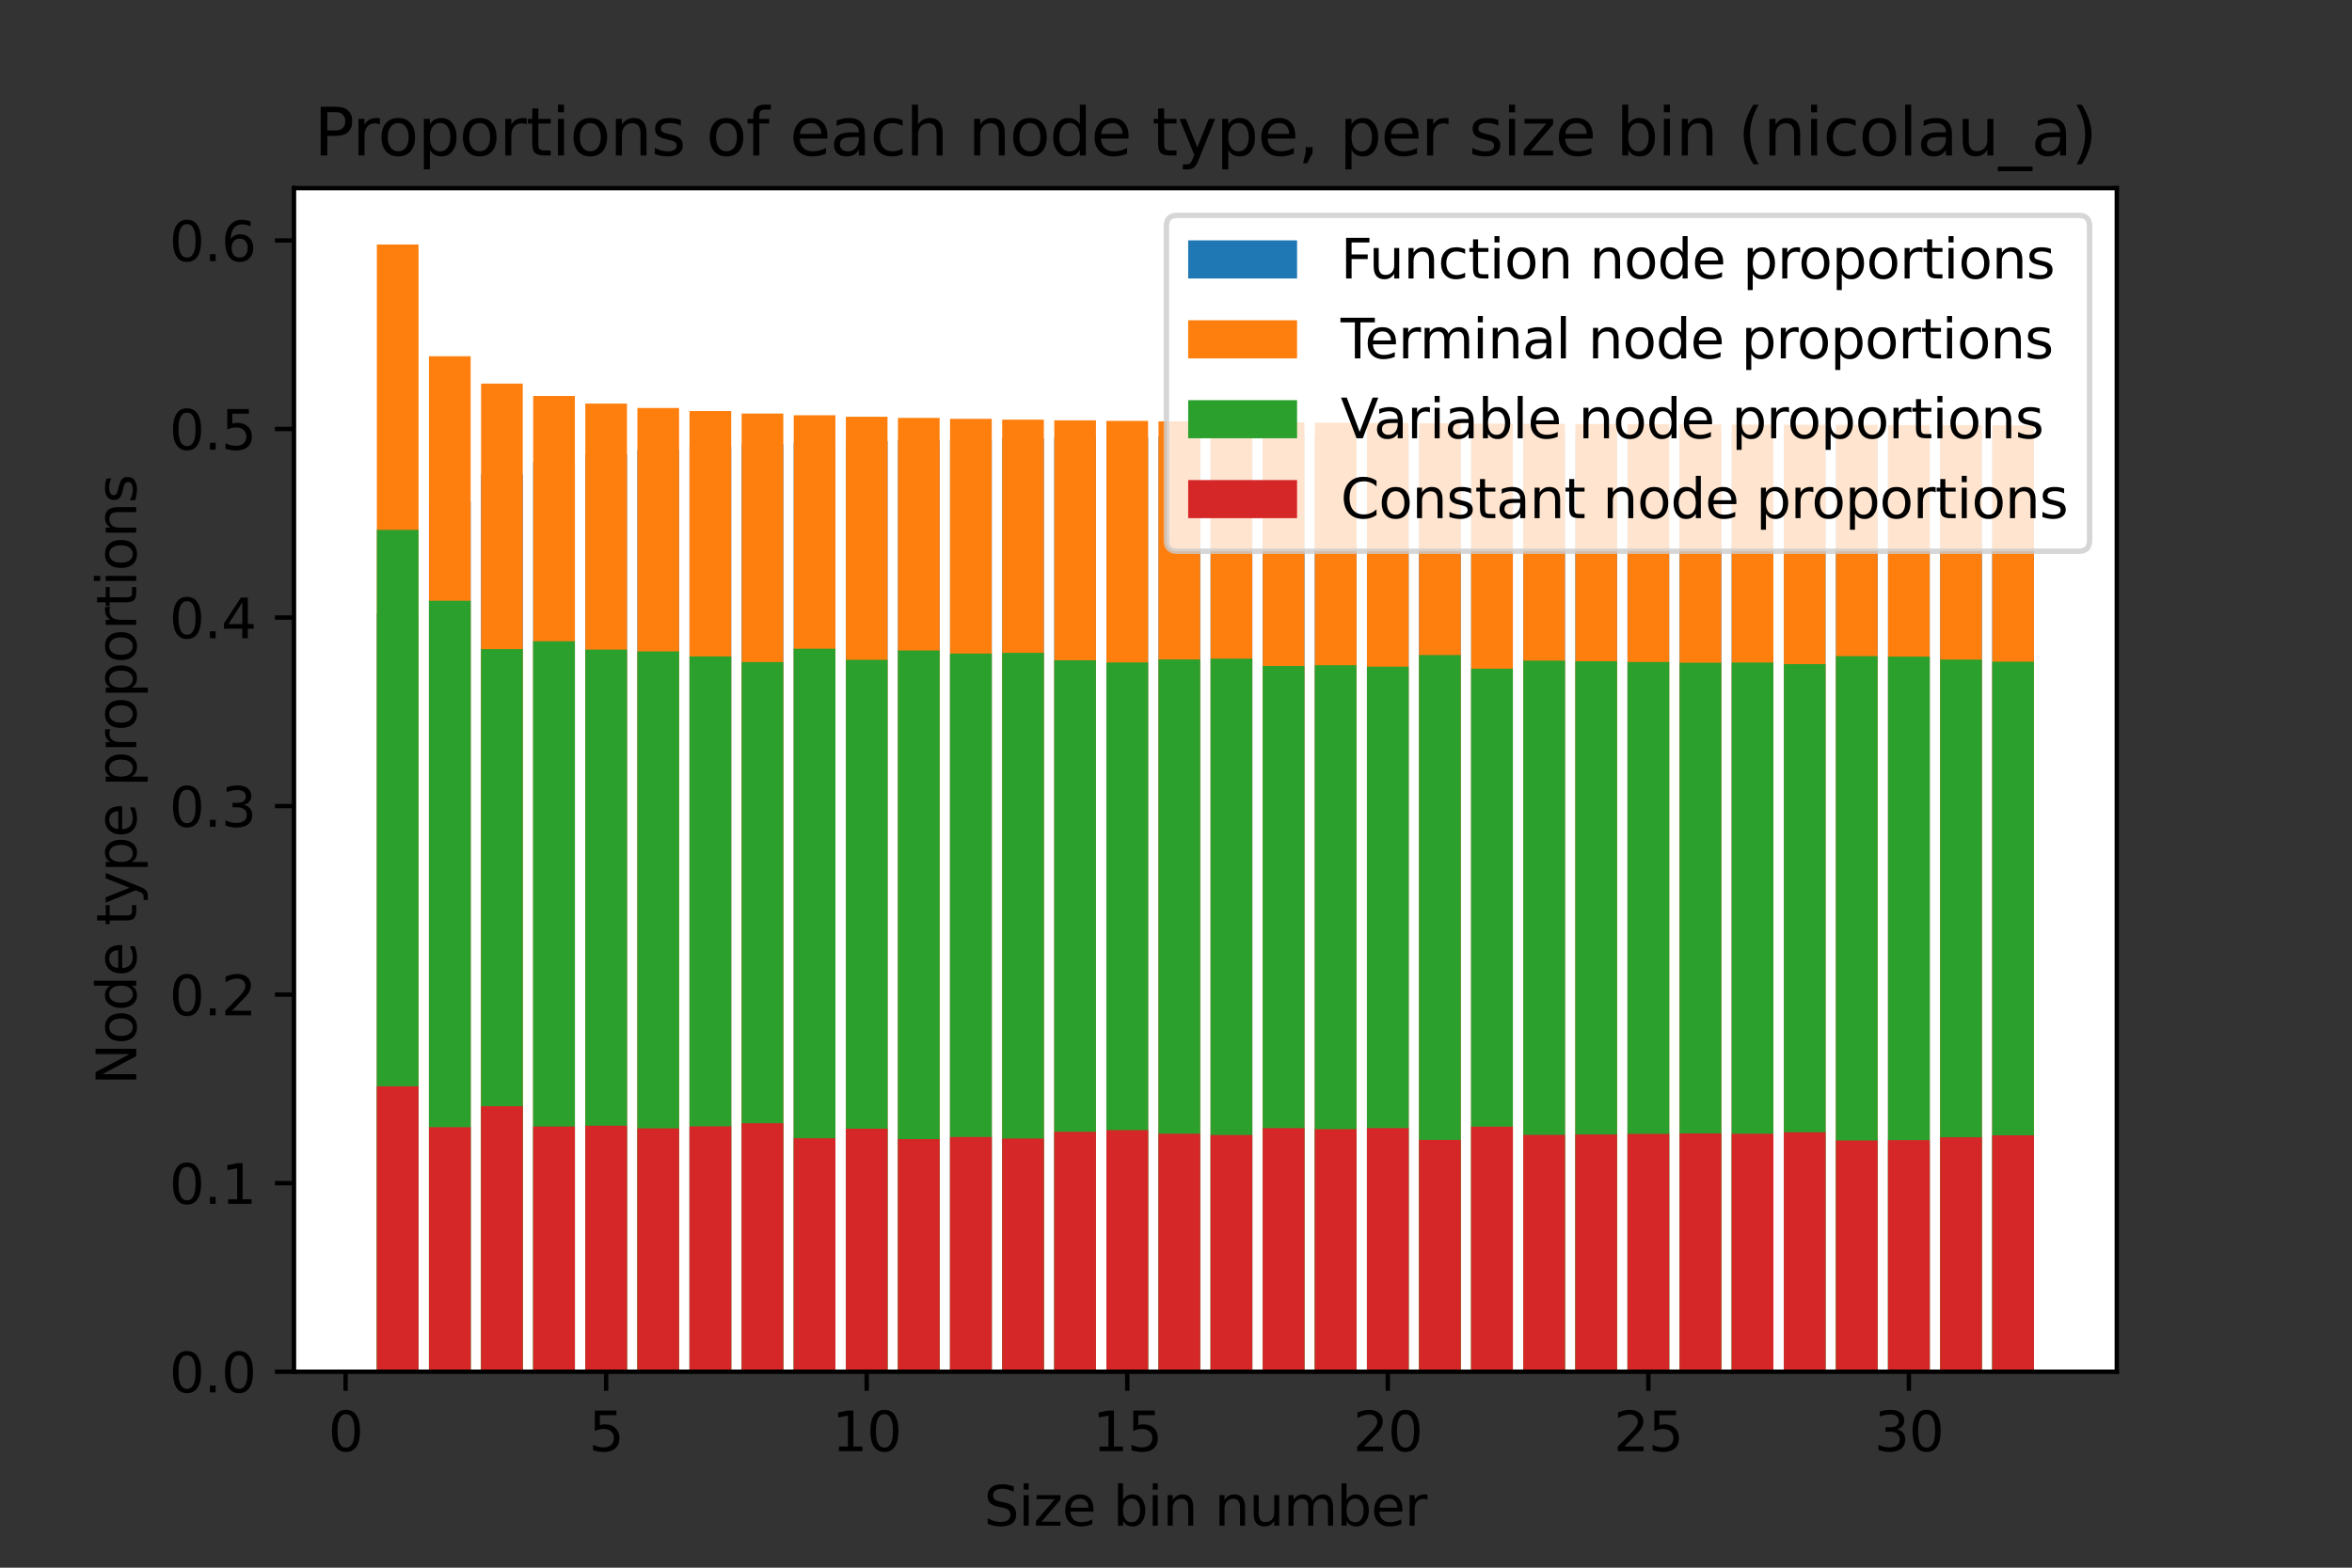 <?xml version="1.0" encoding="utf-8" standalone="no"?>
<!DOCTYPE svg PUBLIC "-//W3C//DTD SVG 1.1//EN"
  "http://www.w3.org/Graphics/SVG/1.1/DTD/svg11.dtd">
<svg xmlns:xlink="http://www.w3.org/1999/xlink" width="432pt" height="288pt" viewBox="0 0 432 288" xmlns="http://www.w3.org/2000/svg" version="1.1">
 <rect x="0" y="0" width="432" height="288" fill="#333333" stroke="none"/>
 <defs>
  <style type="text/css">*{stroke-linejoin: round; stroke-linecap: butt}</style>
 </defs>
 <g id="figure_1">
  <g id="patch_1">
   <path d="M 0 288 
L 432 288 
L 432 0 
L 0 0 
L 0 288 
z
" style="fill: none"/>
  </g>
  <g id="axes_1">
   <g id="patch_2">
    <path d="M 54 252 
L 388.8 252 
L 388.8 34.56 
L 54 34.56 
z
" style="fill: #ffffff"/>
   </g>
   <g id="patch_3">
    <path d="M 69.218 252 
L 76.875 252 
L 76.875 112.707 
L 69.218 112.707 
z
" clip-path="url(#p7bbdd2e90e)" style="fill: #1f77b4"/>
   </g>
   <g id="patch_4">
    <path d="M 78.789 252 
L 86.446 252 
L 86.446 92.181 
L 78.789 92.181 
z
" clip-path="url(#p7bbdd2e90e)" style="fill: #1f77b4"/>
   </g>
   <g id="patch_5">
    <path d="M 88.361 252 
L 96.017 252 
L 96.017 87.157 
L 88.361 87.157 
z
" clip-path="url(#p7bbdd2e90e)" style="fill: #1f77b4"/>
   </g>
   <g id="patch_6">
    <path d="M 97.932 252 
L 105.589 252 
L 105.589 84.868 
L 97.932 84.868 
z
" clip-path="url(#p7bbdd2e90e)" style="fill: #1f77b4"/>
   </g>
   <g id="patch_7">
    <path d="M 107.503 252 
L 115.16 252 
L 115.16 83.476 
L 107.503 83.476 
z
" clip-path="url(#p7bbdd2e90e)" style="fill: #1f77b4"/>
   </g>
   <g id="patch_8">
    <path d="M 117.074 252 
L 124.731 252 
L 124.731 82.667 
L 117.074 82.667 
z
" clip-path="url(#p7bbdd2e90e)" style="fill: #1f77b4"/>
   </g>
   <g id="patch_9">
    <path d="M 126.645 252 
L 134.302 252 
L 134.302 82.111 
L 126.645 82.111 
z
" clip-path="url(#p7bbdd2e90e)" style="fill: #1f77b4"/>
   </g>
   <g id="patch_10">
    <path d="M 136.216 252 
L 143.873 252 
L 143.873 81.648 
L 136.216 81.648 
z
" clip-path="url(#p7bbdd2e90e)" style="fill: #1f77b4"/>
   </g>
   <g id="patch_11">
    <path d="M 145.788 252 
L 153.445 252 
L 153.445 81.341 
L 145.788 81.341 
z
" clip-path="url(#p7bbdd2e90e)" style="fill: #1f77b4"/>
   </g>
   <g id="patch_12">
    <path d="M 155.359 252 
L 163.016 252 
L 163.016 81.064 
L 155.359 81.064 
z
" clip-path="url(#p7bbdd2e90e)" style="fill: #1f77b4"/>
   </g>
   <g id="patch_13">
    <path d="M 164.93 252 
L 172.587 252 
L 172.587 80.856 
L 164.93 80.856 
z
" clip-path="url(#p7bbdd2e90e)" style="fill: #1f77b4"/>
   </g>
   <g id="patch_14">
    <path d="M 174.501 252 
L 182.158 252 
L 182.158 80.679 
L 174.501 80.679 
z
" clip-path="url(#p7bbdd2e90e)" style="fill: #1f77b4"/>
   </g>
   <g id="patch_15">
    <path d="M 184.072 252 
L 191.729 252 
L 191.729 80.531 
L 184.072 80.531 
z
" clip-path="url(#p7bbdd2e90e)" style="fill: #1f77b4"/>
   </g>
   <g id="patch_16">
    <path d="M 193.644 252 
L 201.301 252 
L 201.301 80.405 
L 193.644 80.405 
z
" clip-path="url(#p7bbdd2e90e)" style="fill: #1f77b4"/>
   </g>
   <g id="patch_17">
    <path d="M 203.215 252 
L 210.872 252 
L 210.872 80.294 
L 203.215 80.294 
z
" clip-path="url(#p7bbdd2e90e)" style="fill: #1f77b4"/>
   </g>
   <g id="patch_18">
    <path d="M 212.786 252 
L 220.443 252 
L 220.443 80.202 
L 212.786 80.202 
z
" clip-path="url(#p7bbdd2e90e)" style="fill: #1f77b4"/>
   </g>
   <g id="patch_19">
    <path d="M 222.357 252 
L 230.014 252 
L 230.014 80.115 
L 222.357 80.115 
z
" clip-path="url(#p7bbdd2e90e)" style="fill: #1f77b4"/>
   </g>
   <g id="patch_20">
    <path d="M 231.928 252 
L 239.585 252 
L 239.585 80.04 
L 231.928 80.04 
z
" clip-path="url(#p7bbdd2e90e)" style="fill: #1f77b4"/>
   </g>
   <g id="patch_21">
    <path d="M 241.499 252 
L 249.156 252 
L 249.156 79.973 
L 241.499 79.973 
z
" clip-path="url(#p7bbdd2e90e)" style="fill: #1f77b4"/>
   </g>
   <g id="patch_22">
    <path d="M 251.071 252 
L 258.728 252 
L 258.728 79.914 
L 251.071 79.914 
z
" clip-path="url(#p7bbdd2e90e)" style="fill: #1f77b4"/>
   </g>
   <g id="patch_23">
    <path d="M 260.642 252 
L 268.299 252 
L 268.299 79.86 
L 260.642 79.86 
z
" clip-path="url(#p7bbdd2e90e)" style="fill: #1f77b4"/>
   </g>
   <g id="patch_24">
    <path d="M 270.213 252 
L 277.87 252 
L 277.87 79.811 
L 270.213 79.811 
z
" clip-path="url(#p7bbdd2e90e)" style="fill: #1f77b4"/>
   </g>
   <g id="patch_25">
    <path d="M 279.784 252 
L 287.441 252 
L 287.441 79.768 
L 279.784 79.768 
z
" clip-path="url(#p7bbdd2e90e)" style="fill: #1f77b4"/>
   </g>
   <g id="patch_26">
    <path d="M 289.355 252 
L 297.012 252 
L 297.012 79.727 
L 289.355 79.727 
z
" clip-path="url(#p7bbdd2e90e)" style="fill: #1f77b4"/>
   </g>
   <g id="patch_27">
    <path d="M 298.927 252 
L 306.584 252 
L 306.584 79.691 
L 298.927 79.691 
z
" clip-path="url(#p7bbdd2e90e)" style="fill: #1f77b4"/>
   </g>
   <g id="patch_28">
    <path d="M 308.498 252 
L 316.155 252 
L 316.155 79.657 
L 308.498 79.657 
z
" clip-path="url(#p7bbdd2e90e)" style="fill: #1f77b4"/>
   </g>
   <g id="patch_29">
    <path d="M 318.069 252 
L 325.726 252 
L 325.726 79.625 
L 318.069 79.625 
z
" clip-path="url(#p7bbdd2e90e)" style="fill: #1f77b4"/>
   </g>
   <g id="patch_30">
    <path d="M 327.64 252 
L 335.297 252 
L 335.297 79.595 
L 327.64 79.595 
z
" clip-path="url(#p7bbdd2e90e)" style="fill: #1f77b4"/>
   </g>
   <g id="patch_31">
    <path d="M 337.211 252 
L 344.868 252 
L 344.868 79.568 
L 337.211 79.568 
z
" clip-path="url(#p7bbdd2e90e)" style="fill: #1f77b4"/>
   </g>
   <g id="patch_32">
    <path d="M 346.783 252 
L 354.439 252 
L 354.439 79.541 
L 346.783 79.541 
z
" clip-path="url(#p7bbdd2e90e)" style="fill: #1f77b4"/>
   </g>
   <g id="patch_33">
    <path d="M 356.354 252 
L 364.011 252 
L 364.011 79.518 
L 356.354 79.518 
z
" clip-path="url(#p7bbdd2e90e)" style="fill: #1f77b4"/>
   </g>
   <g id="patch_34">
    <path d="M 365.925 252 
L 373.582 252 
L 373.582 79.497 
L 365.925 79.497 
z
" clip-path="url(#p7bbdd2e90e)" style="fill: #1f77b4"/>
   </g>
   <g id="patch_35">
    <path d="M 69.218 252 
L 76.875 252 
L 76.875 44.914 
L 69.218 44.914 
z
" clip-path="url(#p7bbdd2e90e)" style="fill: #ff7f0e"/>
   </g>
   <g id="patch_36">
    <path d="M 78.789 252 
L 86.446 252 
L 86.446 65.44 
L 78.789 65.44 
z
" clip-path="url(#p7bbdd2e90e)" style="fill: #ff7f0e"/>
   </g>
   <g id="patch_37">
    <path d="M 88.361 252 
L 96.017 252 
L 96.017 70.464 
L 88.361 70.464 
z
" clip-path="url(#p7bbdd2e90e)" style="fill: #ff7f0e"/>
   </g>
   <g id="patch_38">
    <path d="M 97.932 252 
L 105.589 252 
L 105.589 72.754 
L 97.932 72.754 
z
" clip-path="url(#p7bbdd2e90e)" style="fill: #ff7f0e"/>
   </g>
   <g id="patch_39">
    <path d="M 107.503 252 
L 115.16 252 
L 115.16 74.146 
L 107.503 74.146 
z
" clip-path="url(#p7bbdd2e90e)" style="fill: #ff7f0e"/>
   </g>
   <g id="patch_40">
    <path d="M 117.074 252 
L 124.731 252 
L 124.731 74.954 
L 117.074 74.954 
z
" clip-path="url(#p7bbdd2e90e)" style="fill: #ff7f0e"/>
   </g>
   <g id="patch_41">
    <path d="M 126.645 252 
L 134.302 252 
L 134.302 75.51 
L 126.645 75.51 
z
" clip-path="url(#p7bbdd2e90e)" style="fill: #ff7f0e"/>
   </g>
   <g id="patch_42">
    <path d="M 136.216 252 
L 143.873 252 
L 143.873 75.974 
L 136.216 75.974 
z
" clip-path="url(#p7bbdd2e90e)" style="fill: #ff7f0e"/>
   </g>
   <g id="patch_43">
    <path d="M 145.788 252 
L 153.445 252 
L 153.445 76.281 
L 145.788 76.281 
z
" clip-path="url(#p7bbdd2e90e)" style="fill: #ff7f0e"/>
   </g>
   <g id="patch_44">
    <path d="M 155.359 252 
L 163.016 252 
L 163.016 76.557 
L 155.359 76.557 
z
" clip-path="url(#p7bbdd2e90e)" style="fill: #ff7f0e"/>
   </g>
   <g id="patch_45">
    <path d="M 164.93 252 
L 172.587 252 
L 172.587 76.765 
L 164.93 76.765 
z
" clip-path="url(#p7bbdd2e90e)" style="fill: #ff7f0e"/>
   </g>
   <g id="patch_46">
    <path d="M 174.501 252 
L 182.158 252 
L 182.158 76.942 
L 174.501 76.942 
z
" clip-path="url(#p7bbdd2e90e)" style="fill: #ff7f0e"/>
   </g>
   <g id="patch_47">
    <path d="M 184.072 252 
L 191.729 252 
L 191.729 77.09 
L 184.072 77.09 
z
" clip-path="url(#p7bbdd2e90e)" style="fill: #ff7f0e"/>
   </g>
   <g id="patch_48">
    <path d="M 193.644 252 
L 201.301 252 
L 201.301 77.216 
L 193.644 77.216 
z
" clip-path="url(#p7bbdd2e90e)" style="fill: #ff7f0e"/>
   </g>
   <g id="patch_49">
    <path d="M 203.215 252 
L 210.872 252 
L 210.872 77.327 
L 203.215 77.327 
z
" clip-path="url(#p7bbdd2e90e)" style="fill: #ff7f0e"/>
   </g>
   <g id="patch_50">
    <path d="M 212.786 252 
L 220.443 252 
L 220.443 77.419 
L 212.786 77.419 
z
" clip-path="url(#p7bbdd2e90e)" style="fill: #ff7f0e"/>
   </g>
   <g id="patch_51">
    <path d="M 222.357 252 
L 230.014 252 
L 230.014 77.506 
L 222.357 77.506 
z
" clip-path="url(#p7bbdd2e90e)" style="fill: #ff7f0e"/>
   </g>
   <g id="patch_52">
    <path d="M 231.928 252 
L 239.585 252 
L 239.585 77.582 
L 231.928 77.582 
z
" clip-path="url(#p7bbdd2e90e)" style="fill: #ff7f0e"/>
   </g>
   <g id="patch_53">
    <path d="M 241.499 252 
L 249.156 252 
L 249.156 77.648 
L 241.499 77.648 
z
" clip-path="url(#p7bbdd2e90e)" style="fill: #ff7f0e"/>
   </g>
   <g id="patch_54">
    <path d="M 251.071 252 
L 258.728 252 
L 258.728 77.707 
L 251.071 77.707 
z
" clip-path="url(#p7bbdd2e90e)" style="fill: #ff7f0e"/>
   </g>
   <g id="patch_55">
    <path d="M 260.642 252 
L 268.299 252 
L 268.299 77.761 
L 260.642 77.761 
z
" clip-path="url(#p7bbdd2e90e)" style="fill: #ff7f0e"/>
   </g>
   <g id="patch_56">
    <path d="M 270.213 252 
L 277.87 252 
L 277.87 77.81 
L 270.213 77.81 
z
" clip-path="url(#p7bbdd2e90e)" style="fill: #ff7f0e"/>
   </g>
   <g id="patch_57">
    <path d="M 279.784 252 
L 287.441 252 
L 287.441 77.854 
L 279.784 77.854 
z
" clip-path="url(#p7bbdd2e90e)" style="fill: #ff7f0e"/>
   </g>
   <g id="patch_58">
    <path d="M 289.355 252 
L 297.012 252 
L 297.012 77.894 
L 289.355 77.894 
z
" clip-path="url(#p7bbdd2e90e)" style="fill: #ff7f0e"/>
   </g>
   <g id="patch_59">
    <path d="M 298.927 252 
L 306.584 252 
L 306.584 77.93 
L 298.927 77.93 
z
" clip-path="url(#p7bbdd2e90e)" style="fill: #ff7f0e"/>
   </g>
   <g id="patch_60">
    <path d="M 308.498 252 
L 316.155 252 
L 316.155 77.964 
L 308.498 77.964 
z
" clip-path="url(#p7bbdd2e90e)" style="fill: #ff7f0e"/>
   </g>
   <g id="patch_61">
    <path d="M 318.069 252 
L 325.726 252 
L 325.726 77.996 
L 318.069 77.996 
z
" clip-path="url(#p7bbdd2e90e)" style="fill: #ff7f0e"/>
   </g>
   <g id="patch_62">
    <path d="M 327.64 252 
L 335.297 252 
L 335.297 78.026 
L 327.64 78.026 
z
" clip-path="url(#p7bbdd2e90e)" style="fill: #ff7f0e"/>
   </g>
   <g id="patch_63">
    <path d="M 337.211 252 
L 344.868 252 
L 344.868 78.053 
L 337.211 78.053 
z
" clip-path="url(#p7bbdd2e90e)" style="fill: #ff7f0e"/>
   </g>
   <g id="patch_64">
    <path d="M 346.783 252 
L 354.439 252 
L 354.439 78.08 
L 346.783 78.08 
z
" clip-path="url(#p7bbdd2e90e)" style="fill: #ff7f0e"/>
   </g>
   <g id="patch_65">
    <path d="M 356.354 252 
L 364.011 252 
L 364.011 78.103 
L 356.354 78.103 
z
" clip-path="url(#p7bbdd2e90e)" style="fill: #ff7f0e"/>
   </g>
   <g id="patch_66">
    <path d="M 365.925 252 
L 373.582 252 
L 373.582 78.125 
L 365.925 78.125 
z
" clip-path="url(#p7bbdd2e90e)" style="fill: #ff7f0e"/>
   </g>
   <g id="patch_67">
    <path d="M 69.218 252 
L 76.875 252 
L 76.875 97.348 
L 69.218 97.348 
z
" clip-path="url(#p7bbdd2e90e)" style="fill: #2ca02c"/>
   </g>
   <g id="patch_68">
    <path d="M 78.789 252 
L 86.446 252 
L 86.446 110.357 
L 78.789 110.357 
z
" clip-path="url(#p7bbdd2e90e)" style="fill: #2ca02c"/>
   </g>
   <g id="patch_69">
    <path d="M 88.361 252 
L 96.017 252 
L 96.017 119.239 
L 88.361 119.239 
z
" clip-path="url(#p7bbdd2e90e)" style="fill: #2ca02c"/>
   </g>
   <g id="patch_70">
    <path d="M 97.932 252 
L 105.589 252 
L 105.589 117.802 
L 97.932 117.802 
z
" clip-path="url(#p7bbdd2e90e)" style="fill: #2ca02c"/>
   </g>
   <g id="patch_71">
    <path d="M 107.503 252 
L 115.16 252 
L 115.16 119.338 
L 107.503 119.338 
z
" clip-path="url(#p7bbdd2e90e)" style="fill: #2ca02c"/>
   </g>
   <g id="patch_72">
    <path d="M 117.074 252 
L 124.731 252 
L 124.731 119.667 
L 117.074 119.667 
z
" clip-path="url(#p7bbdd2e90e)" style="fill: #2ca02c"/>
   </g>
   <g id="patch_73">
    <path d="M 126.645 252 
L 134.302 252 
L 134.302 120.587 
L 126.645 120.587 
z
" clip-path="url(#p7bbdd2e90e)" style="fill: #2ca02c"/>
   </g>
   <g id="patch_74">
    <path d="M 136.216 252 
L 143.873 252 
L 143.873 121.631 
L 136.216 121.631 
z
" clip-path="url(#p7bbdd2e90e)" style="fill: #2ca02c"/>
   </g>
   <g id="patch_75">
    <path d="M 145.788 252 
L 153.445 252 
L 153.445 119.173 
L 145.788 119.173 
z
" clip-path="url(#p7bbdd2e90e)" style="fill: #2ca02c"/>
   </g>
   <g id="patch_76">
    <path d="M 155.359 252 
L 163.016 252 
L 163.016 121.21 
L 155.359 121.21 
z
" clip-path="url(#p7bbdd2e90e)" style="fill: #2ca02c"/>
   </g>
   <g id="patch_77">
    <path d="M 164.93 252 
L 172.587 252 
L 172.587 119.503 
L 164.93 119.503 
z
" clip-path="url(#p7bbdd2e90e)" style="fill: #2ca02c"/>
   </g>
   <g id="patch_78">
    <path d="M 174.501 252 
L 182.158 252 
L 182.158 120.064 
L 174.501 120.064 
z
" clip-path="url(#p7bbdd2e90e)" style="fill: #2ca02c"/>
   </g>
   <g id="patch_79">
    <path d="M 184.072 252 
L 191.729 252 
L 191.729 119.937 
L 184.072 119.937 
z
" clip-path="url(#p7bbdd2e90e)" style="fill: #2ca02c"/>
   </g>
   <g id="patch_80">
    <path d="M 193.644 252 
L 201.301 252 
L 201.301 121.292 
L 193.644 121.292 
z
" clip-path="url(#p7bbdd2e90e)" style="fill: #2ca02c"/>
   </g>
   <g id="patch_81">
    <path d="M 203.215 252 
L 210.872 252 
L 210.872 121.697 
L 203.215 121.697 
z
" clip-path="url(#p7bbdd2e90e)" style="fill: #2ca02c"/>
   </g>
   <g id="patch_82">
    <path d="M 212.786 252 
L 220.443 252 
L 220.443 121.141 
L 212.786 121.141 
z
" clip-path="url(#p7bbdd2e90e)" style="fill: #2ca02c"/>
   </g>
   <g id="patch_83">
    <path d="M 222.357 252 
L 230.014 252 
L 230.014 120.997 
L 222.357 120.997 
z
" clip-path="url(#p7bbdd2e90e)" style="fill: #2ca02c"/>
   </g>
   <g id="patch_84">
    <path d="M 231.928 252 
L 239.585 252 
L 239.585 122.338 
L 231.928 122.338 
z
" clip-path="url(#p7bbdd2e90e)" style="fill: #2ca02c"/>
   </g>
   <g id="patch_85">
    <path d="M 241.499 252 
L 249.156 252 
L 249.156 122.208 
L 241.499 122.208 
z
" clip-path="url(#p7bbdd2e90e)" style="fill: #2ca02c"/>
   </g>
   <g id="patch_86">
    <path d="M 251.071 252 
L 258.728 252 
L 258.728 122.466 
L 251.071 122.466 
z
" clip-path="url(#p7bbdd2e90e)" style="fill: #2ca02c"/>
   </g>
   <g id="patch_87">
    <path d="M 260.642 252 
L 268.299 252 
L 268.299 120.337 
L 260.642 120.337 
z
" clip-path="url(#p7bbdd2e90e)" style="fill: #2ca02c"/>
   </g>
   <g id="patch_88">
    <path d="M 270.213 252 
L 277.87 252 
L 277.87 122.835 
L 270.213 122.835 
z
" clip-path="url(#p7bbdd2e90e)" style="fill: #2ca02c"/>
   </g>
   <g id="patch_89">
    <path d="M 279.784 252 
L 287.441 252 
L 287.441 121.364 
L 279.784 121.364 
z
" clip-path="url(#p7bbdd2e90e)" style="fill: #2ca02c"/>
   </g>
   <g id="patch_90">
    <path d="M 289.355 252 
L 297.012 252 
L 297.012 121.478 
L 289.355 121.478 
z
" clip-path="url(#p7bbdd2e90e)" style="fill: #2ca02c"/>
   </g>
   <g id="patch_91">
    <path d="M 298.927 252 
L 306.584 252 
L 306.584 121.62 
L 298.927 121.62 
z
" clip-path="url(#p7bbdd2e90e)" style="fill: #2ca02c"/>
   </g>
   <g id="patch_92">
    <path d="M 308.498 252 
L 316.155 252 
L 316.155 121.741 
L 308.498 121.741 
z
" clip-path="url(#p7bbdd2e90e)" style="fill: #2ca02c"/>
   </g>
   <g id="patch_93">
    <path d="M 318.069 252 
L 325.726 252 
L 325.726 121.714 
L 318.069 121.714 
z
" clip-path="url(#p7bbdd2e90e)" style="fill: #2ca02c"/>
   </g>
   <g id="patch_94">
    <path d="M 327.64 252 
L 335.297 252 
L 335.297 122.007 
L 327.64 122.007 
z
" clip-path="url(#p7bbdd2e90e)" style="fill: #2ca02c"/>
   </g>
   <g id="patch_95">
    <path d="M 337.211 252 
L 344.868 252 
L 344.868 120.537 
L 337.211 120.537 
z
" clip-path="url(#p7bbdd2e90e)" style="fill: #2ca02c"/>
   </g>
   <g id="patch_96">
    <path d="M 346.783 252 
L 354.439 252 
L 354.439 120.624 
L 346.783 120.624 
z
" clip-path="url(#p7bbdd2e90e)" style="fill: #2ca02c"/>
   </g>
   <g id="patch_97">
    <path d="M 356.354 252 
L 364.011 252 
L 364.011 121.165 
L 356.354 121.165 
z
" clip-path="url(#p7bbdd2e90e)" style="fill: #2ca02c"/>
   </g>
   <g id="patch_98">
    <path d="M 365.925 252 
L 373.582 252 
L 373.582 121.553 
L 365.925 121.553 
z
" clip-path="url(#p7bbdd2e90e)" style="fill: #2ca02c"/>
   </g>
   <g id="patch_99">
    <path d="M 69.218 252 
L 76.875 252 
L 76.875 199.567 
L 69.218 199.567 
z
" clip-path="url(#p7bbdd2e90e)" style="fill: #d62728"/>
   </g>
   <g id="patch_100">
    <path d="M 78.789 252 
L 86.446 252 
L 86.446 207.084 
L 78.789 207.084 
z
" clip-path="url(#p7bbdd2e90e)" style="fill: #d62728"/>
   </g>
   <g id="patch_101">
    <path d="M 88.361 252 
L 96.017 252 
L 96.017 203.225 
L 88.361 203.225 
z
" clip-path="url(#p7bbdd2e90e)" style="fill: #d62728"/>
   </g>
   <g id="patch_102">
    <path d="M 97.932 252 
L 105.589 252 
L 105.589 206.952 
L 97.932 206.952 
z
" clip-path="url(#p7bbdd2e90e)" style="fill: #d62728"/>
   </g>
   <g id="patch_103">
    <path d="M 107.503 252 
L 115.16 252 
L 115.16 206.807 
L 107.503 206.807 
z
" clip-path="url(#p7bbdd2e90e)" style="fill: #d62728"/>
   </g>
   <g id="patch_104">
    <path d="M 117.074 252 
L 124.731 252 
L 124.731 207.287 
L 117.074 207.287 
z
" clip-path="url(#p7bbdd2e90e)" style="fill: #d62728"/>
   </g>
   <g id="patch_105">
    <path d="M 126.645 252 
L 134.302 252 
L 134.302 206.923 
L 126.645 206.923 
z
" clip-path="url(#p7bbdd2e90e)" style="fill: #d62728"/>
   </g>
   <g id="patch_106">
    <path d="M 136.216 252 
L 143.873 252 
L 143.873 206.342 
L 136.216 206.342 
z
" clip-path="url(#p7bbdd2e90e)" style="fill: #d62728"/>
   </g>
   <g id="patch_107">
    <path d="M 145.788 252 
L 153.445 252 
L 153.445 209.108 
L 145.788 209.108 
z
" clip-path="url(#p7bbdd2e90e)" style="fill: #d62728"/>
   </g>
   <g id="patch_108">
    <path d="M 155.359 252 
L 163.016 252 
L 163.016 207.347 
L 155.359 207.347 
z
" clip-path="url(#p7bbdd2e90e)" style="fill: #d62728"/>
   </g>
   <g id="patch_109">
    <path d="M 164.93 252 
L 172.587 252 
L 172.587 209.262 
L 164.93 209.262 
z
" clip-path="url(#p7bbdd2e90e)" style="fill: #d62728"/>
   </g>
   <g id="patch_110">
    <path d="M 174.501 252 
L 182.158 252 
L 182.158 208.878 
L 174.501 208.878 
z
" clip-path="url(#p7bbdd2e90e)" style="fill: #d62728"/>
   </g>
   <g id="patch_111">
    <path d="M 184.072 252 
L 191.729 252 
L 191.729 209.153 
L 184.072 209.153 
z
" clip-path="url(#p7bbdd2e90e)" style="fill: #d62728"/>
   </g>
   <g id="patch_112">
    <path d="M 193.644 252 
L 201.301 252 
L 201.301 207.924 
L 193.644 207.924 
z
" clip-path="url(#p7bbdd2e90e)" style="fill: #d62728"/>
   </g>
   <g id="patch_113">
    <path d="M 203.215 252 
L 210.872 252 
L 210.872 207.631 
L 203.215 207.631 
z
" clip-path="url(#p7bbdd2e90e)" style="fill: #d62728"/>
   </g>
   <g id="patch_114">
    <path d="M 212.786 252 
L 220.443 252 
L 220.443 208.279 
L 212.786 208.279 
z
" clip-path="url(#p7bbdd2e90e)" style="fill: #d62728"/>
   </g>
   <g id="patch_115">
    <path d="M 222.357 252 
L 230.014 252 
L 230.014 208.509 
L 222.357 208.509 
z
" clip-path="url(#p7bbdd2e90e)" style="fill: #d62728"/>
   </g>
   <g id="patch_116">
    <path d="M 231.928 252 
L 239.585 252 
L 239.585 207.243 
L 231.928 207.243 
z
" clip-path="url(#p7bbdd2e90e)" style="fill: #d62728"/>
   </g>
   <g id="patch_117">
    <path d="M 241.499 252 
L 249.156 252 
L 249.156 207.44 
L 241.499 207.44 
z
" clip-path="url(#p7bbdd2e90e)" style="fill: #d62728"/>
   </g>
   <g id="patch_118">
    <path d="M 251.071 252 
L 258.728 252 
L 258.728 207.241 
L 251.071 207.241 
z
" clip-path="url(#p7bbdd2e90e)" style="fill: #d62728"/>
   </g>
   <g id="patch_119">
    <path d="M 260.642 252 
L 268.299 252 
L 268.299 209.424 
L 260.642 209.424 
z
" clip-path="url(#p7bbdd2e90e)" style="fill: #d62728"/>
   </g>
   <g id="patch_120">
    <path d="M 270.213 252 
L 277.87 252 
L 277.87 206.975 
L 270.213 206.975 
z
" clip-path="url(#p7bbdd2e90e)" style="fill: #d62728"/>
   </g>
   <g id="patch_121">
    <path d="M 279.784 252 
L 287.441 252 
L 287.441 208.49 
L 279.784 208.49 
z
" clip-path="url(#p7bbdd2e90e)" style="fill: #d62728"/>
   </g>
   <g id="patch_122">
    <path d="M 289.355 252 
L 297.012 252 
L 297.012 208.416 
L 289.355 208.416 
z
" clip-path="url(#p7bbdd2e90e)" style="fill: #d62728"/>
   </g>
   <g id="patch_123">
    <path d="M 298.927 252 
L 306.584 252 
L 306.584 208.31 
L 298.927 208.31 
z
" clip-path="url(#p7bbdd2e90e)" style="fill: #d62728"/>
   </g>
   <g id="patch_124">
    <path d="M 308.498 252 
L 316.155 252 
L 316.155 208.223 
L 308.498 208.223 
z
" clip-path="url(#p7bbdd2e90e)" style="fill: #d62728"/>
   </g>
   <g id="patch_125">
    <path d="M 318.069 252 
L 325.726 252 
L 325.726 208.283 
L 318.069 208.283 
z
" clip-path="url(#p7bbdd2e90e)" style="fill: #d62728"/>
   </g>
   <g id="patch_126">
    <path d="M 327.64 252 
L 335.297 252 
L 335.297 208.019 
L 327.64 208.019 
z
" clip-path="url(#p7bbdd2e90e)" style="fill: #d62728"/>
   </g>
   <g id="patch_127">
    <path d="M 337.211 252 
L 344.868 252 
L 344.868 209.516 
L 337.211 209.516 
z
" clip-path="url(#p7bbdd2e90e)" style="fill: #d62728"/>
   </g>
   <g id="patch_128">
    <path d="M 346.783 252 
L 354.439 252 
L 354.439 209.456 
L 346.783 209.456 
z
" clip-path="url(#p7bbdd2e90e)" style="fill: #d62728"/>
   </g>
   <g id="patch_129">
    <path d="M 356.354 252 
L 364.011 252 
L 364.011 208.938 
L 356.354 208.938 
z
" clip-path="url(#p7bbdd2e90e)" style="fill: #d62728"/>
   </g>
   <g id="patch_130">
    <path d="M 365.925 252 
L 373.582 252 
L 373.582 208.571 
L 365.925 208.571 
z
" clip-path="url(#p7bbdd2e90e)" style="fill: #d62728"/>
   </g>
   <g id="matplotlib.axis_1">
    <g id="xtick_1">
     <g id="line2d_1">
      <defs>
       <path id="ma0efa584e8" d="M 0 0 
L 0 3.5 
" style="stroke: #000000; stroke-width: 0.8"/>
      </defs>
      <g>
       <use xlink:href="#ma0efa584e8" x="63.475" y="252" style="stroke: #000000; stroke-width: 0.8"/>
      </g>
     </g>
     <g id="text_1">
      <!-- 0 -->
      <g transform="translate(60.294 266.598)scale(0.1 -0.1)">
       <defs>
        <path id="DejaVuSans-30" d="M 2034 4250 
Q 1547 4250 1301 3770 
Q 1056 3291 1056 2328 
Q 1056 1369 1301 889 
Q 1547 409 2034 409 
Q 2525 409 2770 889 
Q 3016 1369 3016 2328 
Q 3016 3291 2770 3770 
Q 2525 4250 2034 4250 
z
M 2034 4750 
Q 2819 4750 3233 4129 
Q 3647 3509 3647 2328 
Q 3647 1150 3233 529 
Q 2819 -91 2034 -91 
Q 1250 -91 836 529 
Q 422 1150 422 2328 
Q 422 3509 836 4129 
Q 1250 4750 2034 4750 
z
" transform="scale(0.016)"/>
       </defs>
       <use xlink:href="#DejaVuSans-30"/>
      </g>
     </g>
    </g>
    <g id="xtick_2">
     <g id="line2d_2">
      <g>
       <use xlink:href="#ma0efa584e8" x="111.331" y="252" style="stroke: #000000; stroke-width: 0.8"/>
      </g>
     </g>
     <g id="text_2">
      <!-- 5 -->
      <g transform="translate(108.15 266.598)scale(0.1 -0.1)">
       <defs>
        <path id="DejaVuSans-35" d="M 691 4666 
L 3169 4666 
L 3169 4134 
L 1269 4134 
L 1269 2991 
Q 1406 3038 1543 3061 
Q 1681 3084 1819 3084 
Q 2600 3084 3056 2656 
Q 3513 2228 3513 1497 
Q 3513 744 3044 326 
Q 2575 -91 1722 -91 
Q 1428 -91 1123 -41 
Q 819 9 494 109 
L 494 744 
Q 775 591 1075 516 
Q 1375 441 1709 441 
Q 2250 441 2565 725 
Q 2881 1009 2881 1497 
Q 2881 1984 2565 2268 
Q 2250 2553 1709 2553 
Q 1456 2553 1204 2497 
Q 953 2441 691 2322 
L 691 4666 
z
" transform="scale(0.016)"/>
       </defs>
       <use xlink:href="#DejaVuSans-35"/>
      </g>
     </g>
    </g>
    <g id="xtick_3">
     <g id="line2d_3">
      <g>
       <use xlink:href="#ma0efa584e8" x="159.187" y="252" style="stroke: #000000; stroke-width: 0.8"/>
      </g>
     </g>
     <g id="text_3">
      <!-- 10 -->
      <g transform="translate(152.825 266.598)scale(0.1 -0.1)">
       <defs>
        <path id="DejaVuSans-31" d="M 794 531 
L 1825 531 
L 1825 4091 
L 703 3866 
L 703 4441 
L 1819 4666 
L 2450 4666 
L 2450 531 
L 3481 531 
L 3481 0 
L 794 0 
L 794 531 
z
" transform="scale(0.016)"/>
       </defs>
       <use xlink:href="#DejaVuSans-31"/>
       <use xlink:href="#DejaVuSans-30" x="63.623"/>
      </g>
     </g>
    </g>
    <g id="xtick_4">
     <g id="line2d_4">
      <g>
       <use xlink:href="#ma0efa584e8" x="207.043" y="252" style="stroke: #000000; stroke-width: 0.8"/>
      </g>
     </g>
     <g id="text_4">
      <!-- 15 -->
      <g transform="translate(200.681 266.598)scale(0.1 -0.1)">
       <use xlink:href="#DejaVuSans-31"/>
       <use xlink:href="#DejaVuSans-35" x="63.623"/>
      </g>
     </g>
    </g>
    <g id="xtick_5">
     <g id="line2d_5">
      <g>
       <use xlink:href="#ma0efa584e8" x="254.899" y="252" style="stroke: #000000; stroke-width: 0.8"/>
      </g>
     </g>
     <g id="text_5">
      <!-- 20 -->
      <g transform="translate(248.537 266.598)scale(0.1 -0.1)">
       <defs>
        <path id="DejaVuSans-32" d="M 1228 531 
L 3431 531 
L 3431 0 
L 469 0 
L 469 531 
Q 828 903 1448 1529 
Q 2069 2156 2228 2338 
Q 2531 2678 2651 2914 
Q 2772 3150 2772 3378 
Q 2772 3750 2511 3984 
Q 2250 4219 1831 4219 
Q 1534 4219 1204 4116 
Q 875 4013 500 3803 
L 500 4441 
Q 881 4594 1212 4672 
Q 1544 4750 1819 4750 
Q 2544 4750 2975 4387 
Q 3406 4025 3406 3419 
Q 3406 3131 3298 2873 
Q 3191 2616 2906 2266 
Q 2828 2175 2409 1742 
Q 1991 1309 1228 531 
z
" transform="scale(0.016)"/>
       </defs>
       <use xlink:href="#DejaVuSans-32"/>
       <use xlink:href="#DejaVuSans-30" x="63.623"/>
      </g>
     </g>
    </g>
    <g id="xtick_6">
     <g id="line2d_6">
      <g>
       <use xlink:href="#ma0efa584e8" x="302.755" y="252" style="stroke: #000000; stroke-width: 0.8"/>
      </g>
     </g>
     <g id="text_6">
      <!-- 25 -->
      <g transform="translate(296.393 266.598)scale(0.1 -0.1)">
       <use xlink:href="#DejaVuSans-32"/>
       <use xlink:href="#DejaVuSans-35" x="63.623"/>
      </g>
     </g>
    </g>
    <g id="xtick_7">
     <g id="line2d_7">
      <g>
       <use xlink:href="#ma0efa584e8" x="350.611" y="252" style="stroke: #000000; stroke-width: 0.8"/>
      </g>
     </g>
     <g id="text_7">
      <!-- 30 -->
      <g transform="translate(344.248 266.598)scale(0.1 -0.1)">
       <defs>
        <path id="DejaVuSans-33" d="M 2597 2516 
Q 3050 2419 3304 2112 
Q 3559 1806 3559 1356 
Q 3559 666 3084 287 
Q 2609 -91 1734 -91 
Q 1441 -91 1130 -33 
Q 819 25 488 141 
L 488 750 
Q 750 597 1062 519 
Q 1375 441 1716 441 
Q 2309 441 2620 675 
Q 2931 909 2931 1356 
Q 2931 1769 2642 2001 
Q 2353 2234 1838 2234 
L 1294 2234 
L 1294 2753 
L 1863 2753 
Q 2328 2753 2575 2939 
Q 2822 3125 2822 3475 
Q 2822 3834 2567 4026 
Q 2313 4219 1838 4219 
Q 1578 4219 1281 4162 
Q 984 4106 628 3988 
L 628 4550 
Q 988 4650 1302 4700 
Q 1616 4750 1894 4750 
Q 2613 4750 3031 4423 
Q 3450 4097 3450 3541 
Q 3450 3153 3228 2886 
Q 3006 2619 2597 2516 
z
" transform="scale(0.016)"/>
       </defs>
       <use xlink:href="#DejaVuSans-33"/>
       <use xlink:href="#DejaVuSans-30" x="63.623"/>
      </g>
     </g>
    </g>
    <g id="text_8">
     <!-- Size bin number -->
     <g transform="translate(180.712 280.277)scale(0.1 -0.1)">
      <defs>
       <path id="DejaVuSans-53" d="M 3425 4513 
L 3425 3897 
Q 3066 4069 2747 4153 
Q 2428 4238 2131 4238 
Q 1616 4238 1336 4038 
Q 1056 3838 1056 3469 
Q 1056 3159 1242 3001 
Q 1428 2844 1947 2747 
L 2328 2669 
Q 3034 2534 3370 2195 
Q 3706 1856 3706 1288 
Q 3706 609 3251 259 
Q 2797 -91 1919 -91 
Q 1588 -91 1214 -16 
Q 841 59 441 206 
L 441 856 
Q 825 641 1194 531 
Q 1563 422 1919 422 
Q 2459 422 2753 634 
Q 3047 847 3047 1241 
Q 3047 1584 2836 1778 
Q 2625 1972 2144 2069 
L 1759 2144 
Q 1053 2284 737 2584 
Q 422 2884 422 3419 
Q 422 4038 858 4394 
Q 1294 4750 2059 4750 
Q 2388 4750 2728 4690 
Q 3069 4631 3425 4513 
z
" transform="scale(0.016)"/>
       <path id="DejaVuSans-69" d="M 603 3500 
L 1178 3500 
L 1178 0 
L 603 0 
L 603 3500 
z
M 603 4863 
L 1178 4863 
L 1178 4134 
L 603 4134 
L 603 4863 
z
" transform="scale(0.016)"/>
       <path id="DejaVuSans-7a" d="M 353 3500 
L 3084 3500 
L 3084 2975 
L 922 459 
L 3084 459 
L 3084 0 
L 275 0 
L 275 525 
L 2438 3041 
L 353 3041 
L 353 3500 
z
" transform="scale(0.016)"/>
       <path id="DejaVuSans-65" d="M 3597 1894 
L 3597 1613 
L 953 1613 
Q 991 1019 1311 708 
Q 1631 397 2203 397 
Q 2534 397 2845 478 
Q 3156 559 3463 722 
L 3463 178 
Q 3153 47 2828 -22 
Q 2503 -91 2169 -91 
Q 1331 -91 842 396 
Q 353 884 353 1716 
Q 353 2575 817 3079 
Q 1281 3584 2069 3584 
Q 2775 3584 3186 3129 
Q 3597 2675 3597 1894 
z
M 3022 2063 
Q 3016 2534 2758 2815 
Q 2500 3097 2075 3097 
Q 1594 3097 1305 2825 
Q 1016 2553 972 2059 
L 3022 2063 
z
" transform="scale(0.016)"/>
       <path id="DejaVuSans-20" transform="scale(0.016)"/>
       <path id="DejaVuSans-62" d="M 3116 1747 
Q 3116 2381 2855 2742 
Q 2594 3103 2138 3103 
Q 1681 3103 1420 2742 
Q 1159 2381 1159 1747 
Q 1159 1113 1420 752 
Q 1681 391 2138 391 
Q 2594 391 2855 752 
Q 3116 1113 3116 1747 
z
M 1159 2969 
Q 1341 3281 1617 3432 
Q 1894 3584 2278 3584 
Q 2916 3584 3314 3078 
Q 3713 2572 3713 1747 
Q 3713 922 3314 415 
Q 2916 -91 2278 -91 
Q 1894 -91 1617 61 
Q 1341 213 1159 525 
L 1159 0 
L 581 0 
L 581 4863 
L 1159 4863 
L 1159 2969 
z
" transform="scale(0.016)"/>
       <path id="DejaVuSans-6e" d="M 3513 2113 
L 3513 0 
L 2938 0 
L 2938 2094 
Q 2938 2591 2744 2837 
Q 2550 3084 2163 3084 
Q 1697 3084 1428 2787 
Q 1159 2491 1159 1978 
L 1159 0 
L 581 0 
L 581 3500 
L 1159 3500 
L 1159 2956 
Q 1366 3272 1645 3428 
Q 1925 3584 2291 3584 
Q 2894 3584 3203 3211 
Q 3513 2838 3513 2113 
z
" transform="scale(0.016)"/>
       <path id="DejaVuSans-75" d="M 544 1381 
L 544 3500 
L 1119 3500 
L 1119 1403 
Q 1119 906 1312 657 
Q 1506 409 1894 409 
Q 2359 409 2629 706 
Q 2900 1003 2900 1516 
L 2900 3500 
L 3475 3500 
L 3475 0 
L 2900 0 
L 2900 538 
Q 2691 219 2414 64 
Q 2138 -91 1772 -91 
Q 1169 -91 856 284 
Q 544 659 544 1381 
z
M 1991 3584 
L 1991 3584 
z
" transform="scale(0.016)"/>
       <path id="DejaVuSans-6d" d="M 3328 2828 
Q 3544 3216 3844 3400 
Q 4144 3584 4550 3584 
Q 5097 3584 5394 3201 
Q 5691 2819 5691 2113 
L 5691 0 
L 5113 0 
L 5113 2094 
Q 5113 2597 4934 2840 
Q 4756 3084 4391 3084 
Q 3944 3084 3684 2787 
Q 3425 2491 3425 1978 
L 3425 0 
L 2847 0 
L 2847 2094 
Q 2847 2600 2669 2842 
Q 2491 3084 2119 3084 
Q 1678 3084 1418 2786 
Q 1159 2488 1159 1978 
L 1159 0 
L 581 0 
L 581 3500 
L 1159 3500 
L 1159 2956 
Q 1356 3278 1631 3431 
Q 1906 3584 2284 3584 
Q 2666 3584 2933 3390 
Q 3200 3197 3328 2828 
z
" transform="scale(0.016)"/>
       <path id="DejaVuSans-72" d="M 2631 2963 
Q 2534 3019 2420 3045 
Q 2306 3072 2169 3072 
Q 1681 3072 1420 2755 
Q 1159 2438 1159 1844 
L 1159 0 
L 581 0 
L 581 3500 
L 1159 3500 
L 1159 2956 
Q 1341 3275 1631 3429 
Q 1922 3584 2338 3584 
Q 2397 3584 2469 3576 
Q 2541 3569 2628 3553 
L 2631 2963 
z
" transform="scale(0.016)"/>
      </defs>
      <use xlink:href="#DejaVuSans-53"/>
      <use xlink:href="#DejaVuSans-69" x="63.477"/>
      <use xlink:href="#DejaVuSans-7a" x="91.26"/>
      <use xlink:href="#DejaVuSans-65" x="143.75"/>
      <use xlink:href="#DejaVuSans-20" x="205.273"/>
      <use xlink:href="#DejaVuSans-62" x="237.061"/>
      <use xlink:href="#DejaVuSans-69" x="300.537"/>
      <use xlink:href="#DejaVuSans-6e" x="328.32"/>
      <use xlink:href="#DejaVuSans-20" x="391.699"/>
      <use xlink:href="#DejaVuSans-6e" x="423.486"/>
      <use xlink:href="#DejaVuSans-75" x="486.865"/>
      <use xlink:href="#DejaVuSans-6d" x="550.244"/>
      <use xlink:href="#DejaVuSans-62" x="647.656"/>
      <use xlink:href="#DejaVuSans-65" x="711.133"/>
      <use xlink:href="#DejaVuSans-72" x="772.656"/>
     </g>
    </g>
   </g>
   <g id="matplotlib.axis_2">
    <g id="ytick_1">
     <g id="line2d_8">
      <defs>
       <path id="m7d6b8c8452" d="M 0 0 
L -3.5 0 
" style="stroke: #000000; stroke-width: 0.8"/>
      </defs>
      <g>
       <use xlink:href="#m7d6b8c8452" x="54" y="252" style="stroke: #000000; stroke-width: 0.8"/>
      </g>
     </g>
     <g id="text_9">
      <!-- 0.0 -->
      <g transform="translate(31.097 255.799)scale(0.1 -0.1)">
       <defs>
        <path id="DejaVuSans-2e" d="M 684 794 
L 1344 794 
L 1344 0 
L 684 0 
L 684 794 
z
" transform="scale(0.016)"/>
       </defs>
       <use xlink:href="#DejaVuSans-30"/>
       <use xlink:href="#DejaVuSans-2e" x="63.623"/>
       <use xlink:href="#DejaVuSans-30" x="95.41"/>
      </g>
     </g>
    </g>
    <g id="ytick_2">
     <g id="line2d_9">
      <g>
       <use xlink:href="#m7d6b8c8452" x="54" y="217.362" style="stroke: #000000; stroke-width: 0.8"/>
      </g>
     </g>
     <g id="text_10">
      <!-- 0.1 -->
      <g transform="translate(31.097 221.161)scale(0.1 -0.1)">
       <use xlink:href="#DejaVuSans-30"/>
       <use xlink:href="#DejaVuSans-2e" x="63.623"/>
       <use xlink:href="#DejaVuSans-31" x="95.41"/>
      </g>
     </g>
    </g>
    <g id="ytick_3">
     <g id="line2d_10">
      <g>
       <use xlink:href="#m7d6b8c8452" x="54" y="182.724" style="stroke: #000000; stroke-width: 0.8"/>
      </g>
     </g>
     <g id="text_11">
      <!-- 0.2 -->
      <g transform="translate(31.097 186.523)scale(0.1 -0.1)">
       <use xlink:href="#DejaVuSans-30"/>
       <use xlink:href="#DejaVuSans-2e" x="63.623"/>
       <use xlink:href="#DejaVuSans-32" x="95.41"/>
      </g>
     </g>
    </g>
    <g id="ytick_4">
     <g id="line2d_11">
      <g>
       <use xlink:href="#m7d6b8c8452" x="54" y="148.086" style="stroke: #000000; stroke-width: 0.8"/>
      </g>
     </g>
     <g id="text_12">
      <!-- 0.3 -->
      <g transform="translate(31.097 151.886)scale(0.1 -0.1)">
       <use xlink:href="#DejaVuSans-30"/>
       <use xlink:href="#DejaVuSans-2e" x="63.623"/>
       <use xlink:href="#DejaVuSans-33" x="95.41"/>
      </g>
     </g>
    </g>
    <g id="ytick_5">
     <g id="line2d_12">
      <g>
       <use xlink:href="#m7d6b8c8452" x="54" y="113.449" style="stroke: #000000; stroke-width: 0.8"/>
      </g>
     </g>
     <g id="text_13">
      <!-- 0.4 -->
      <g transform="translate(31.097 117.248)scale(0.1 -0.1)">
       <defs>
        <path id="DejaVuSans-34" d="M 2419 4116 
L 825 1625 
L 2419 1625 
L 2419 4116 
z
M 2253 4666 
L 3047 4666 
L 3047 1625 
L 3713 1625 
L 3713 1100 
L 3047 1100 
L 3047 0 
L 2419 0 
L 2419 1100 
L 313 1100 
L 313 1709 
L 2253 4666 
z
" transform="scale(0.016)"/>
       </defs>
       <use xlink:href="#DejaVuSans-30"/>
       <use xlink:href="#DejaVuSans-2e" x="63.623"/>
       <use xlink:href="#DejaVuSans-34" x="95.41"/>
      </g>
     </g>
    </g>
    <g id="ytick_6">
     <g id="line2d_13">
      <g>
       <use xlink:href="#m7d6b8c8452" x="54" y="78.811" style="stroke: #000000; stroke-width: 0.8"/>
      </g>
     </g>
     <g id="text_14">
      <!-- 0.5 -->
      <g transform="translate(31.097 82.61)scale(0.1 -0.1)">
       <use xlink:href="#DejaVuSans-30"/>
       <use xlink:href="#DejaVuSans-2e" x="63.623"/>
       <use xlink:href="#DejaVuSans-35" x="95.41"/>
      </g>
     </g>
    </g>
    <g id="ytick_7">
     <g id="line2d_14">
      <g>
       <use xlink:href="#m7d6b8c8452" x="54" y="44.173" style="stroke: #000000; stroke-width: 0.8"/>
      </g>
     </g>
     <g id="text_15">
      <!-- 0.6 -->
      <g transform="translate(31.097 47.972)scale(0.1 -0.1)">
       <defs>
        <path id="DejaVuSans-36" d="M 2113 2584 
Q 1688 2584 1439 2293 
Q 1191 2003 1191 1497 
Q 1191 994 1439 701 
Q 1688 409 2113 409 
Q 2538 409 2786 701 
Q 3034 994 3034 1497 
Q 3034 2003 2786 2293 
Q 2538 2584 2113 2584 
z
M 3366 4563 
L 3366 3988 
Q 3128 4100 2886 4159 
Q 2644 4219 2406 4219 
Q 1781 4219 1451 3797 
Q 1122 3375 1075 2522 
Q 1259 2794 1537 2939 
Q 1816 3084 2150 3084 
Q 2853 3084 3261 2657 
Q 3669 2231 3669 1497 
Q 3669 778 3244 343 
Q 2819 -91 2113 -91 
Q 1303 -91 875 529 
Q 447 1150 447 2328 
Q 447 3434 972 4092 
Q 1497 4750 2381 4750 
Q 2619 4750 2861 4703 
Q 3103 4656 3366 4563 
z
" transform="scale(0.016)"/>
       </defs>
       <use xlink:href="#DejaVuSans-30"/>
       <use xlink:href="#DejaVuSans-2e" x="63.623"/>
       <use xlink:href="#DejaVuSans-36" x="95.41"/>
      </g>
     </g>
    </g>
    <g id="text_16">
     <!-- Node type proportions -->
     <g transform="translate(25.017 199.327)rotate(-90)scale(0.1 -0.1)">
      <defs>
       <path id="DejaVuSans-4e" d="M 628 4666 
L 1478 4666 
L 3547 763 
L 3547 4666 
L 4159 4666 
L 4159 0 
L 3309 0 
L 1241 3903 
L 1241 0 
L 628 0 
L 628 4666 
z
" transform="scale(0.016)"/>
       <path id="DejaVuSans-6f" d="M 1959 3097 
Q 1497 3097 1228 2736 
Q 959 2375 959 1747 
Q 959 1119 1226 758 
Q 1494 397 1959 397 
Q 2419 397 2687 759 
Q 2956 1122 2956 1747 
Q 2956 2369 2687 2733 
Q 2419 3097 1959 3097 
z
M 1959 3584 
Q 2709 3584 3137 3096 
Q 3566 2609 3566 1747 
Q 3566 888 3137 398 
Q 2709 -91 1959 -91 
Q 1206 -91 779 398 
Q 353 888 353 1747 
Q 353 2609 779 3096 
Q 1206 3584 1959 3584 
z
" transform="scale(0.016)"/>
       <path id="DejaVuSans-64" d="M 2906 2969 
L 2906 4863 
L 3481 4863 
L 3481 0 
L 2906 0 
L 2906 525 
Q 2725 213 2448 61 
Q 2172 -91 1784 -91 
Q 1150 -91 751 415 
Q 353 922 353 1747 
Q 353 2572 751 3078 
Q 1150 3584 1784 3584 
Q 2172 3584 2448 3432 
Q 2725 3281 2906 2969 
z
M 947 1747 
Q 947 1113 1208 752 
Q 1469 391 1925 391 
Q 2381 391 2643 752 
Q 2906 1113 2906 1747 
Q 2906 2381 2643 2742 
Q 2381 3103 1925 3103 
Q 1469 3103 1208 2742 
Q 947 2381 947 1747 
z
" transform="scale(0.016)"/>
       <path id="DejaVuSans-74" d="M 1172 4494 
L 1172 3500 
L 2356 3500 
L 2356 3053 
L 1172 3053 
L 1172 1153 
Q 1172 725 1289 603 
Q 1406 481 1766 481 
L 2356 481 
L 2356 0 
L 1766 0 
Q 1100 0 847 248 
Q 594 497 594 1153 
L 594 3053 
L 172 3053 
L 172 3500 
L 594 3500 
L 594 4494 
L 1172 4494 
z
" transform="scale(0.016)"/>
       <path id="DejaVuSans-79" d="M 2059 -325 
Q 1816 -950 1584 -1140 
Q 1353 -1331 966 -1331 
L 506 -1331 
L 506 -850 
L 844 -850 
Q 1081 -850 1212 -737 
Q 1344 -625 1503 -206 
L 1606 56 
L 191 3500 
L 800 3500 
L 1894 763 
L 2988 3500 
L 3597 3500 
L 2059 -325 
z
" transform="scale(0.016)"/>
       <path id="DejaVuSans-70" d="M 1159 525 
L 1159 -1331 
L 581 -1331 
L 581 3500 
L 1159 3500 
L 1159 2969 
Q 1341 3281 1617 3432 
Q 1894 3584 2278 3584 
Q 2916 3584 3314 3078 
Q 3713 2572 3713 1747 
Q 3713 922 3314 415 
Q 2916 -91 2278 -91 
Q 1894 -91 1617 61 
Q 1341 213 1159 525 
z
M 3116 1747 
Q 3116 2381 2855 2742 
Q 2594 3103 2138 3103 
Q 1681 3103 1420 2742 
Q 1159 2381 1159 1747 
Q 1159 1113 1420 752 
Q 1681 391 2138 391 
Q 2594 391 2855 752 
Q 3116 1113 3116 1747 
z
" transform="scale(0.016)"/>
       <path id="DejaVuSans-73" d="M 2834 3397 
L 2834 2853 
Q 2591 2978 2328 3040 
Q 2066 3103 1784 3103 
Q 1356 3103 1142 2972 
Q 928 2841 928 2578 
Q 928 2378 1081 2264 
Q 1234 2150 1697 2047 
L 1894 2003 
Q 2506 1872 2764 1633 
Q 3022 1394 3022 966 
Q 3022 478 2636 193 
Q 2250 -91 1575 -91 
Q 1294 -91 989 -36 
Q 684 19 347 128 
L 347 722 
Q 666 556 975 473 
Q 1284 391 1588 391 
Q 1994 391 2212 530 
Q 2431 669 2431 922 
Q 2431 1156 2273 1281 
Q 2116 1406 1581 1522 
L 1381 1569 
Q 847 1681 609 1914 
Q 372 2147 372 2553 
Q 372 3047 722 3315 
Q 1072 3584 1716 3584 
Q 2034 3584 2315 3537 
Q 2597 3491 2834 3397 
z
" transform="scale(0.016)"/>
      </defs>
      <use xlink:href="#DejaVuSans-4e"/>
      <use xlink:href="#DejaVuSans-6f" x="74.805"/>
      <use xlink:href="#DejaVuSans-64" x="135.986"/>
      <use xlink:href="#DejaVuSans-65" x="199.463"/>
      <use xlink:href="#DejaVuSans-20" x="260.986"/>
      <use xlink:href="#DejaVuSans-74" x="292.773"/>
      <use xlink:href="#DejaVuSans-79" x="331.982"/>
      <use xlink:href="#DejaVuSans-70" x="391.162"/>
      <use xlink:href="#DejaVuSans-65" x="454.639"/>
      <use xlink:href="#DejaVuSans-20" x="516.162"/>
      <use xlink:href="#DejaVuSans-70" x="547.949"/>
      <use xlink:href="#DejaVuSans-72" x="611.426"/>
      <use xlink:href="#DejaVuSans-6f" x="650.289"/>
      <use xlink:href="#DejaVuSans-70" x="711.471"/>
      <use xlink:href="#DejaVuSans-6f" x="774.947"/>
      <use xlink:href="#DejaVuSans-72" x="836.129"/>
      <use xlink:href="#DejaVuSans-74" x="877.242"/>
      <use xlink:href="#DejaVuSans-69" x="916.451"/>
      <use xlink:href="#DejaVuSans-6f" x="944.234"/>
      <use xlink:href="#DejaVuSans-6e" x="1005.416"/>
      <use xlink:href="#DejaVuSans-73" x="1068.795"/>
     </g>
    </g>
   </g>
   <g id="patch_131">
    <path d="M 54 252 
L 54 34.56 
" style="fill: none; stroke: #000000; stroke-width: 0.8; stroke-linejoin: miter; stroke-linecap: square"/>
   </g>
   <g id="patch_132">
    <path d="M 388.8 252 
L 388.8 34.56 
" style="fill: none; stroke: #000000; stroke-width: 0.8; stroke-linejoin: miter; stroke-linecap: square"/>
   </g>
   <g id="patch_133">
    <path d="M 54 252 
L 388.8 252 
" style="fill: none; stroke: #000000; stroke-width: 0.8; stroke-linejoin: miter; stroke-linecap: square"/>
   </g>
   <g id="patch_134">
    <path d="M 54 34.56 
L 388.8 34.56 
" style="fill: none; stroke: #000000; stroke-width: 0.8; stroke-linejoin: miter; stroke-linecap: square"/>
   </g>
   <g id="text_17">
    <!-- Proportions of each node type, per size bin (nicolau_a) -->
    <g transform="translate(57.7 28.56)scale(0.12 -0.12)">
     <defs>
      <path id="DejaVuSans-50" d="M 1259 4147 
L 1259 2394 
L 2053 2394 
Q 2494 2394 2734 2622 
Q 2975 2850 2975 3272 
Q 2975 3691 2734 3919 
Q 2494 4147 2053 4147 
L 1259 4147 
z
M 628 4666 
L 2053 4666 
Q 2838 4666 3239 4311 
Q 3641 3956 3641 3272 
Q 3641 2581 3239 2228 
Q 2838 1875 2053 1875 
L 1259 1875 
L 1259 0 
L 628 0 
L 628 4666 
z
" transform="scale(0.016)"/>
      <path id="DejaVuSans-66" d="M 2375 4863 
L 2375 4384 
L 1825 4384 
Q 1516 4384 1395 4259 
Q 1275 4134 1275 3809 
L 1275 3500 
L 2222 3500 
L 2222 3053 
L 1275 3053 
L 1275 0 
L 697 0 
L 697 3053 
L 147 3053 
L 147 3500 
L 697 3500 
L 697 3744 
Q 697 4328 969 4595 
Q 1241 4863 1831 4863 
L 2375 4863 
z
" transform="scale(0.016)"/>
      <path id="DejaVuSans-61" d="M 2194 1759 
Q 1497 1759 1228 1600 
Q 959 1441 959 1056 
Q 959 750 1161 570 
Q 1363 391 1709 391 
Q 2188 391 2477 730 
Q 2766 1069 2766 1631 
L 2766 1759 
L 2194 1759 
z
M 3341 1997 
L 3341 0 
L 2766 0 
L 2766 531 
Q 2569 213 2275 61 
Q 1981 -91 1556 -91 
Q 1019 -91 701 211 
Q 384 513 384 1019 
Q 384 1609 779 1909 
Q 1175 2209 1959 2209 
L 2766 2209 
L 2766 2266 
Q 2766 2663 2505 2880 
Q 2244 3097 1772 3097 
Q 1472 3097 1187 3025 
Q 903 2953 641 2809 
L 641 3341 
Q 956 3463 1253 3523 
Q 1550 3584 1831 3584 
Q 2591 3584 2966 3190 
Q 3341 2797 3341 1997 
z
" transform="scale(0.016)"/>
      <path id="DejaVuSans-63" d="M 3122 3366 
L 3122 2828 
Q 2878 2963 2633 3030 
Q 2388 3097 2138 3097 
Q 1578 3097 1268 2742 
Q 959 2388 959 1747 
Q 959 1106 1268 751 
Q 1578 397 2138 397 
Q 2388 397 2633 464 
Q 2878 531 3122 666 
L 3122 134 
Q 2881 22 2623 -34 
Q 2366 -91 2075 -91 
Q 1284 -91 818 406 
Q 353 903 353 1747 
Q 353 2603 823 3093 
Q 1294 3584 2113 3584 
Q 2378 3584 2631 3529 
Q 2884 3475 3122 3366 
z
" transform="scale(0.016)"/>
      <path id="DejaVuSans-68" d="M 3513 2113 
L 3513 0 
L 2938 0 
L 2938 2094 
Q 2938 2591 2744 2837 
Q 2550 3084 2163 3084 
Q 1697 3084 1428 2787 
Q 1159 2491 1159 1978 
L 1159 0 
L 581 0 
L 581 4863 
L 1159 4863 
L 1159 2956 
Q 1366 3272 1645 3428 
Q 1925 3584 2291 3584 
Q 2894 3584 3203 3211 
Q 3513 2838 3513 2113 
z
" transform="scale(0.016)"/>
      <path id="DejaVuSans-2c" d="M 750 794 
L 1409 794 
L 1409 256 
L 897 -744 
L 494 -744 
L 750 256 
L 750 794 
z
" transform="scale(0.016)"/>
      <path id="DejaVuSans-28" d="M 1984 4856 
Q 1566 4138 1362 3434 
Q 1159 2731 1159 2009 
Q 1159 1288 1364 580 
Q 1569 -128 1984 -844 
L 1484 -844 
Q 1016 -109 783 600 
Q 550 1309 550 2009 
Q 550 2706 781 3412 
Q 1013 4119 1484 4856 
L 1984 4856 
z
" transform="scale(0.016)"/>
      <path id="DejaVuSans-6c" d="M 603 4863 
L 1178 4863 
L 1178 0 
L 603 0 
L 603 4863 
z
" transform="scale(0.016)"/>
      <path id="DejaVuSans-5f" d="M 3263 -1063 
L 3263 -1509 
L -63 -1509 
L -63 -1063 
L 3263 -1063 
z
" transform="scale(0.016)"/>
      <path id="DejaVuSans-29" d="M 513 4856 
L 1013 4856 
Q 1481 4119 1714 3412 
Q 1947 2706 1947 2009 
Q 1947 1309 1714 600 
Q 1481 -109 1013 -844 
L 513 -844 
Q 928 -128 1133 580 
Q 1338 1288 1338 2009 
Q 1338 2731 1133 3434 
Q 928 4138 513 4856 
z
" transform="scale(0.016)"/>
     </defs>
     <use xlink:href="#DejaVuSans-50"/>
     <use xlink:href="#DejaVuSans-72" x="58.553"/>
     <use xlink:href="#DejaVuSans-6f" x="97.416"/>
     <use xlink:href="#DejaVuSans-70" x="158.598"/>
     <use xlink:href="#DejaVuSans-6f" x="222.074"/>
     <use xlink:href="#DejaVuSans-72" x="283.256"/>
     <use xlink:href="#DejaVuSans-74" x="324.369"/>
     <use xlink:href="#DejaVuSans-69" x="363.578"/>
     <use xlink:href="#DejaVuSans-6f" x="391.361"/>
     <use xlink:href="#DejaVuSans-6e" x="452.543"/>
     <use xlink:href="#DejaVuSans-73" x="515.922"/>
     <use xlink:href="#DejaVuSans-20" x="568.021"/>
     <use xlink:href="#DejaVuSans-6f" x="599.809"/>
     <use xlink:href="#DejaVuSans-66" x="660.99"/>
     <use xlink:href="#DejaVuSans-20" x="696.195"/>
     <use xlink:href="#DejaVuSans-65" x="727.982"/>
     <use xlink:href="#DejaVuSans-61" x="789.506"/>
     <use xlink:href="#DejaVuSans-63" x="850.785"/>
     <use xlink:href="#DejaVuSans-68" x="905.766"/>
     <use xlink:href="#DejaVuSans-20" x="969.145"/>
     <use xlink:href="#DejaVuSans-6e" x="1000.932"/>
     <use xlink:href="#DejaVuSans-6f" x="1064.311"/>
     <use xlink:href="#DejaVuSans-64" x="1125.492"/>
     <use xlink:href="#DejaVuSans-65" x="1188.969"/>
     <use xlink:href="#DejaVuSans-20" x="1250.492"/>
     <use xlink:href="#DejaVuSans-74" x="1282.279"/>
     <use xlink:href="#DejaVuSans-79" x="1321.488"/>
     <use xlink:href="#DejaVuSans-70" x="1380.668"/>
     <use xlink:href="#DejaVuSans-65" x="1444.145"/>
     <use xlink:href="#DejaVuSans-2c" x="1505.668"/>
     <use xlink:href="#DejaVuSans-20" x="1537.455"/>
     <use xlink:href="#DejaVuSans-70" x="1569.242"/>
     <use xlink:href="#DejaVuSans-65" x="1632.719"/>
     <use xlink:href="#DejaVuSans-72" x="1694.242"/>
     <use xlink:href="#DejaVuSans-20" x="1735.355"/>
     <use xlink:href="#DejaVuSans-73" x="1767.143"/>
     <use xlink:href="#DejaVuSans-69" x="1819.242"/>
     <use xlink:href="#DejaVuSans-7a" x="1847.025"/>
     <use xlink:href="#DejaVuSans-65" x="1899.516"/>
     <use xlink:href="#DejaVuSans-20" x="1961.039"/>
     <use xlink:href="#DejaVuSans-62" x="1992.826"/>
     <use xlink:href="#DejaVuSans-69" x="2056.303"/>
     <use xlink:href="#DejaVuSans-6e" x="2084.086"/>
     <use xlink:href="#DejaVuSans-20" x="2147.465"/>
     <use xlink:href="#DejaVuSans-28" x="2179.252"/>
     <use xlink:href="#DejaVuSans-6e" x="2218.266"/>
     <use xlink:href="#DejaVuSans-69" x="2281.645"/>
     <use xlink:href="#DejaVuSans-63" x="2309.428"/>
     <use xlink:href="#DejaVuSans-6f" x="2364.408"/>
     <use xlink:href="#DejaVuSans-6c" x="2425.59"/>
     <use xlink:href="#DejaVuSans-61" x="2453.373"/>
     <use xlink:href="#DejaVuSans-75" x="2514.652"/>
     <use xlink:href="#DejaVuSans-5f" x="2578.031"/>
     <use xlink:href="#DejaVuSans-61" x="2628.031"/>
     <use xlink:href="#DejaVuSans-29" x="2689.311"/>
    </g>
   </g>
   <g id="legend_1">
    <g id="patch_135">
     <path d="M 216.236 101.272 
L 381.8 101.272 
Q 383.8 101.272 383.8 99.272 
L 383.8 41.56 
Q 383.8 39.56 381.8 39.56 
L 216.236 39.56 
Q 214.236 39.56 214.236 41.56 
L 214.236 99.272 
Q 214.236 101.272 216.236 101.272 
z
" style="fill: #ffffff; opacity: 0.8; stroke: #cccccc; stroke-linejoin: miter"/>
    </g>
    <g id="patch_136">
     <path d="M 218.236 51.158 
L 238.236 51.158 
L 238.236 44.158 
L 218.236 44.158 
z
" style="fill: #1f77b4"/>
    </g>
    <g id="text_18">
     <!-- Function node proportions -->
     <g transform="translate(246.236 51.158)scale(0.1 -0.1)">
      <defs>
       <path id="DejaVuSans-46" d="M 628 4666 
L 3309 4666 
L 3309 4134 
L 1259 4134 
L 1259 2759 
L 3109 2759 
L 3109 2228 
L 1259 2228 
L 1259 0 
L 628 0 
L 628 4666 
z
" transform="scale(0.016)"/>
      </defs>
      <use xlink:href="#DejaVuSans-46"/>
      <use xlink:href="#DejaVuSans-75" x="52.02"/>
      <use xlink:href="#DejaVuSans-6e" x="115.398"/>
      <use xlink:href="#DejaVuSans-63" x="178.777"/>
      <use xlink:href="#DejaVuSans-74" x="233.758"/>
      <use xlink:href="#DejaVuSans-69" x="272.967"/>
      <use xlink:href="#DejaVuSans-6f" x="300.75"/>
      <use xlink:href="#DejaVuSans-6e" x="361.932"/>
      <use xlink:href="#DejaVuSans-20" x="425.311"/>
      <use xlink:href="#DejaVuSans-6e" x="457.098"/>
      <use xlink:href="#DejaVuSans-6f" x="520.477"/>
      <use xlink:href="#DejaVuSans-64" x="581.658"/>
      <use xlink:href="#DejaVuSans-65" x="645.135"/>
      <use xlink:href="#DejaVuSans-20" x="706.658"/>
      <use xlink:href="#DejaVuSans-70" x="738.445"/>
      <use xlink:href="#DejaVuSans-72" x="801.922"/>
      <use xlink:href="#DejaVuSans-6f" x="840.785"/>
      <use xlink:href="#DejaVuSans-70" x="901.967"/>
      <use xlink:href="#DejaVuSans-6f" x="965.443"/>
      <use xlink:href="#DejaVuSans-72" x="1026.625"/>
      <use xlink:href="#DejaVuSans-74" x="1067.738"/>
      <use xlink:href="#DejaVuSans-69" x="1106.947"/>
      <use xlink:href="#DejaVuSans-6f" x="1134.73"/>
      <use xlink:href="#DejaVuSans-6e" x="1195.912"/>
      <use xlink:href="#DejaVuSans-73" x="1259.291"/>
     </g>
    </g>
    <g id="patch_137">
     <path d="M 218.236 65.837 
L 238.236 65.837 
L 238.236 58.837 
L 218.236 58.837 
z
" style="fill: #ff7f0e"/>
    </g>
    <g id="text_19">
     <!-- Terminal node proportions -->
     <g transform="translate(246.236 65.837)scale(0.1 -0.1)">
      <defs>
       <path id="DejaVuSans-54" d="M -19 4666 
L 3928 4666 
L 3928 4134 
L 2272 4134 
L 2272 0 
L 1638 0 
L 1638 4134 
L -19 4134 
L -19 4666 
z
" transform="scale(0.016)"/>
      </defs>
      <use xlink:href="#DejaVuSans-54"/>
      <use xlink:href="#DejaVuSans-65" x="44.084"/>
      <use xlink:href="#DejaVuSans-72" x="105.607"/>
      <use xlink:href="#DejaVuSans-6d" x="144.971"/>
      <use xlink:href="#DejaVuSans-69" x="242.383"/>
      <use xlink:href="#DejaVuSans-6e" x="270.166"/>
      <use xlink:href="#DejaVuSans-61" x="333.545"/>
      <use xlink:href="#DejaVuSans-6c" x="394.824"/>
      <use xlink:href="#DejaVuSans-20" x="422.607"/>
      <use xlink:href="#DejaVuSans-6e" x="454.395"/>
      <use xlink:href="#DejaVuSans-6f" x="517.773"/>
      <use xlink:href="#DejaVuSans-64" x="578.955"/>
      <use xlink:href="#DejaVuSans-65" x="642.432"/>
      <use xlink:href="#DejaVuSans-20" x="703.955"/>
      <use xlink:href="#DejaVuSans-70" x="735.742"/>
      <use xlink:href="#DejaVuSans-72" x="799.219"/>
      <use xlink:href="#DejaVuSans-6f" x="838.082"/>
      <use xlink:href="#DejaVuSans-70" x="899.264"/>
      <use xlink:href="#DejaVuSans-6f" x="962.74"/>
      <use xlink:href="#DejaVuSans-72" x="1023.922"/>
      <use xlink:href="#DejaVuSans-74" x="1065.035"/>
      <use xlink:href="#DejaVuSans-69" x="1104.244"/>
      <use xlink:href="#DejaVuSans-6f" x="1132.027"/>
      <use xlink:href="#DejaVuSans-6e" x="1193.209"/>
      <use xlink:href="#DejaVuSans-73" x="1256.588"/>
     </g>
    </g>
    <g id="patch_138">
     <path d="M 218.236 80.515 
L 238.236 80.515 
L 238.236 73.515 
L 218.236 73.515 
z
" style="fill: #2ca02c"/>
    </g>
    <g id="text_20">
     <!-- Variable node proportions -->
     <g transform="translate(246.236 80.515)scale(0.1 -0.1)">
      <defs>
       <path id="DejaVuSans-56" d="M 1831 0 
L 50 4666 
L 709 4666 
L 2188 738 
L 3669 4666 
L 4325 4666 
L 2547 0 
L 1831 0 
z
" transform="scale(0.016)"/>
      </defs>
      <use xlink:href="#DejaVuSans-56"/>
      <use xlink:href="#DejaVuSans-61" x="60.658"/>
      <use xlink:href="#DejaVuSans-72" x="121.938"/>
      <use xlink:href="#DejaVuSans-69" x="163.051"/>
      <use xlink:href="#DejaVuSans-61" x="190.834"/>
      <use xlink:href="#DejaVuSans-62" x="252.113"/>
      <use xlink:href="#DejaVuSans-6c" x="315.59"/>
      <use xlink:href="#DejaVuSans-65" x="343.373"/>
      <use xlink:href="#DejaVuSans-20" x="404.896"/>
      <use xlink:href="#DejaVuSans-6e" x="436.684"/>
      <use xlink:href="#DejaVuSans-6f" x="500.062"/>
      <use xlink:href="#DejaVuSans-64" x="561.244"/>
      <use xlink:href="#DejaVuSans-65" x="624.721"/>
      <use xlink:href="#DejaVuSans-20" x="686.244"/>
      <use xlink:href="#DejaVuSans-70" x="718.031"/>
      <use xlink:href="#DejaVuSans-72" x="781.508"/>
      <use xlink:href="#DejaVuSans-6f" x="820.371"/>
      <use xlink:href="#DejaVuSans-70" x="881.553"/>
      <use xlink:href="#DejaVuSans-6f" x="945.029"/>
      <use xlink:href="#DejaVuSans-72" x="1006.211"/>
      <use xlink:href="#DejaVuSans-74" x="1047.324"/>
      <use xlink:href="#DejaVuSans-69" x="1086.533"/>
      <use xlink:href="#DejaVuSans-6f" x="1114.316"/>
      <use xlink:href="#DejaVuSans-6e" x="1175.498"/>
      <use xlink:href="#DejaVuSans-73" x="1238.877"/>
     </g>
    </g>
    <g id="patch_139">
     <path d="M 218.236 95.193 
L 238.236 95.193 
L 238.236 88.193 
L 218.236 88.193 
z
" style="fill: #d62728"/>
    </g>
    <g id="text_21">
     <!-- Constant node proportions -->
     <g transform="translate(246.236 95.193)scale(0.1 -0.1)">
      <defs>
       <path id="DejaVuSans-43" d="M 4122 4306 
L 4122 3641 
Q 3803 3938 3442 4084 
Q 3081 4231 2675 4231 
Q 1875 4231 1450 3742 
Q 1025 3253 1025 2328 
Q 1025 1406 1450 917 
Q 1875 428 2675 428 
Q 3081 428 3442 575 
Q 3803 722 4122 1019 
L 4122 359 
Q 3791 134 3420 21 
Q 3050 -91 2638 -91 
Q 1578 -91 968 557 
Q 359 1206 359 2328 
Q 359 3453 968 4101 
Q 1578 4750 2638 4750 
Q 3056 4750 3426 4639 
Q 3797 4528 4122 4306 
z
" transform="scale(0.016)"/>
      </defs>
      <use xlink:href="#DejaVuSans-43"/>
      <use xlink:href="#DejaVuSans-6f" x="69.824"/>
      <use xlink:href="#DejaVuSans-6e" x="131.006"/>
      <use xlink:href="#DejaVuSans-73" x="194.385"/>
      <use xlink:href="#DejaVuSans-74" x="246.484"/>
      <use xlink:href="#DejaVuSans-61" x="285.693"/>
      <use xlink:href="#DejaVuSans-6e" x="346.973"/>
      <use xlink:href="#DejaVuSans-74" x="410.352"/>
      <use xlink:href="#DejaVuSans-20" x="449.561"/>
      <use xlink:href="#DejaVuSans-6e" x="481.348"/>
      <use xlink:href="#DejaVuSans-6f" x="544.727"/>
      <use xlink:href="#DejaVuSans-64" x="605.908"/>
      <use xlink:href="#DejaVuSans-65" x="669.385"/>
      <use xlink:href="#DejaVuSans-20" x="730.908"/>
      <use xlink:href="#DejaVuSans-70" x="762.695"/>
      <use xlink:href="#DejaVuSans-72" x="826.172"/>
      <use xlink:href="#DejaVuSans-6f" x="865.035"/>
      <use xlink:href="#DejaVuSans-70" x="926.217"/>
      <use xlink:href="#DejaVuSans-6f" x="989.693"/>
      <use xlink:href="#DejaVuSans-72" x="1050.875"/>
      <use xlink:href="#DejaVuSans-74" x="1091.988"/>
      <use xlink:href="#DejaVuSans-69" x="1131.197"/>
      <use xlink:href="#DejaVuSans-6f" x="1158.98"/>
      <use xlink:href="#DejaVuSans-6e" x="1220.162"/>
      <use xlink:href="#DejaVuSans-73" x="1283.541"/>
     </g>
    </g>
   </g>
  </g>
 </g>
 <defs>
  <clipPath id="p7bbdd2e90e">
   <rect x="54" y="34.56" width="334.8" height="217.44"/>
  </clipPath>
 </defs>
</svg>
